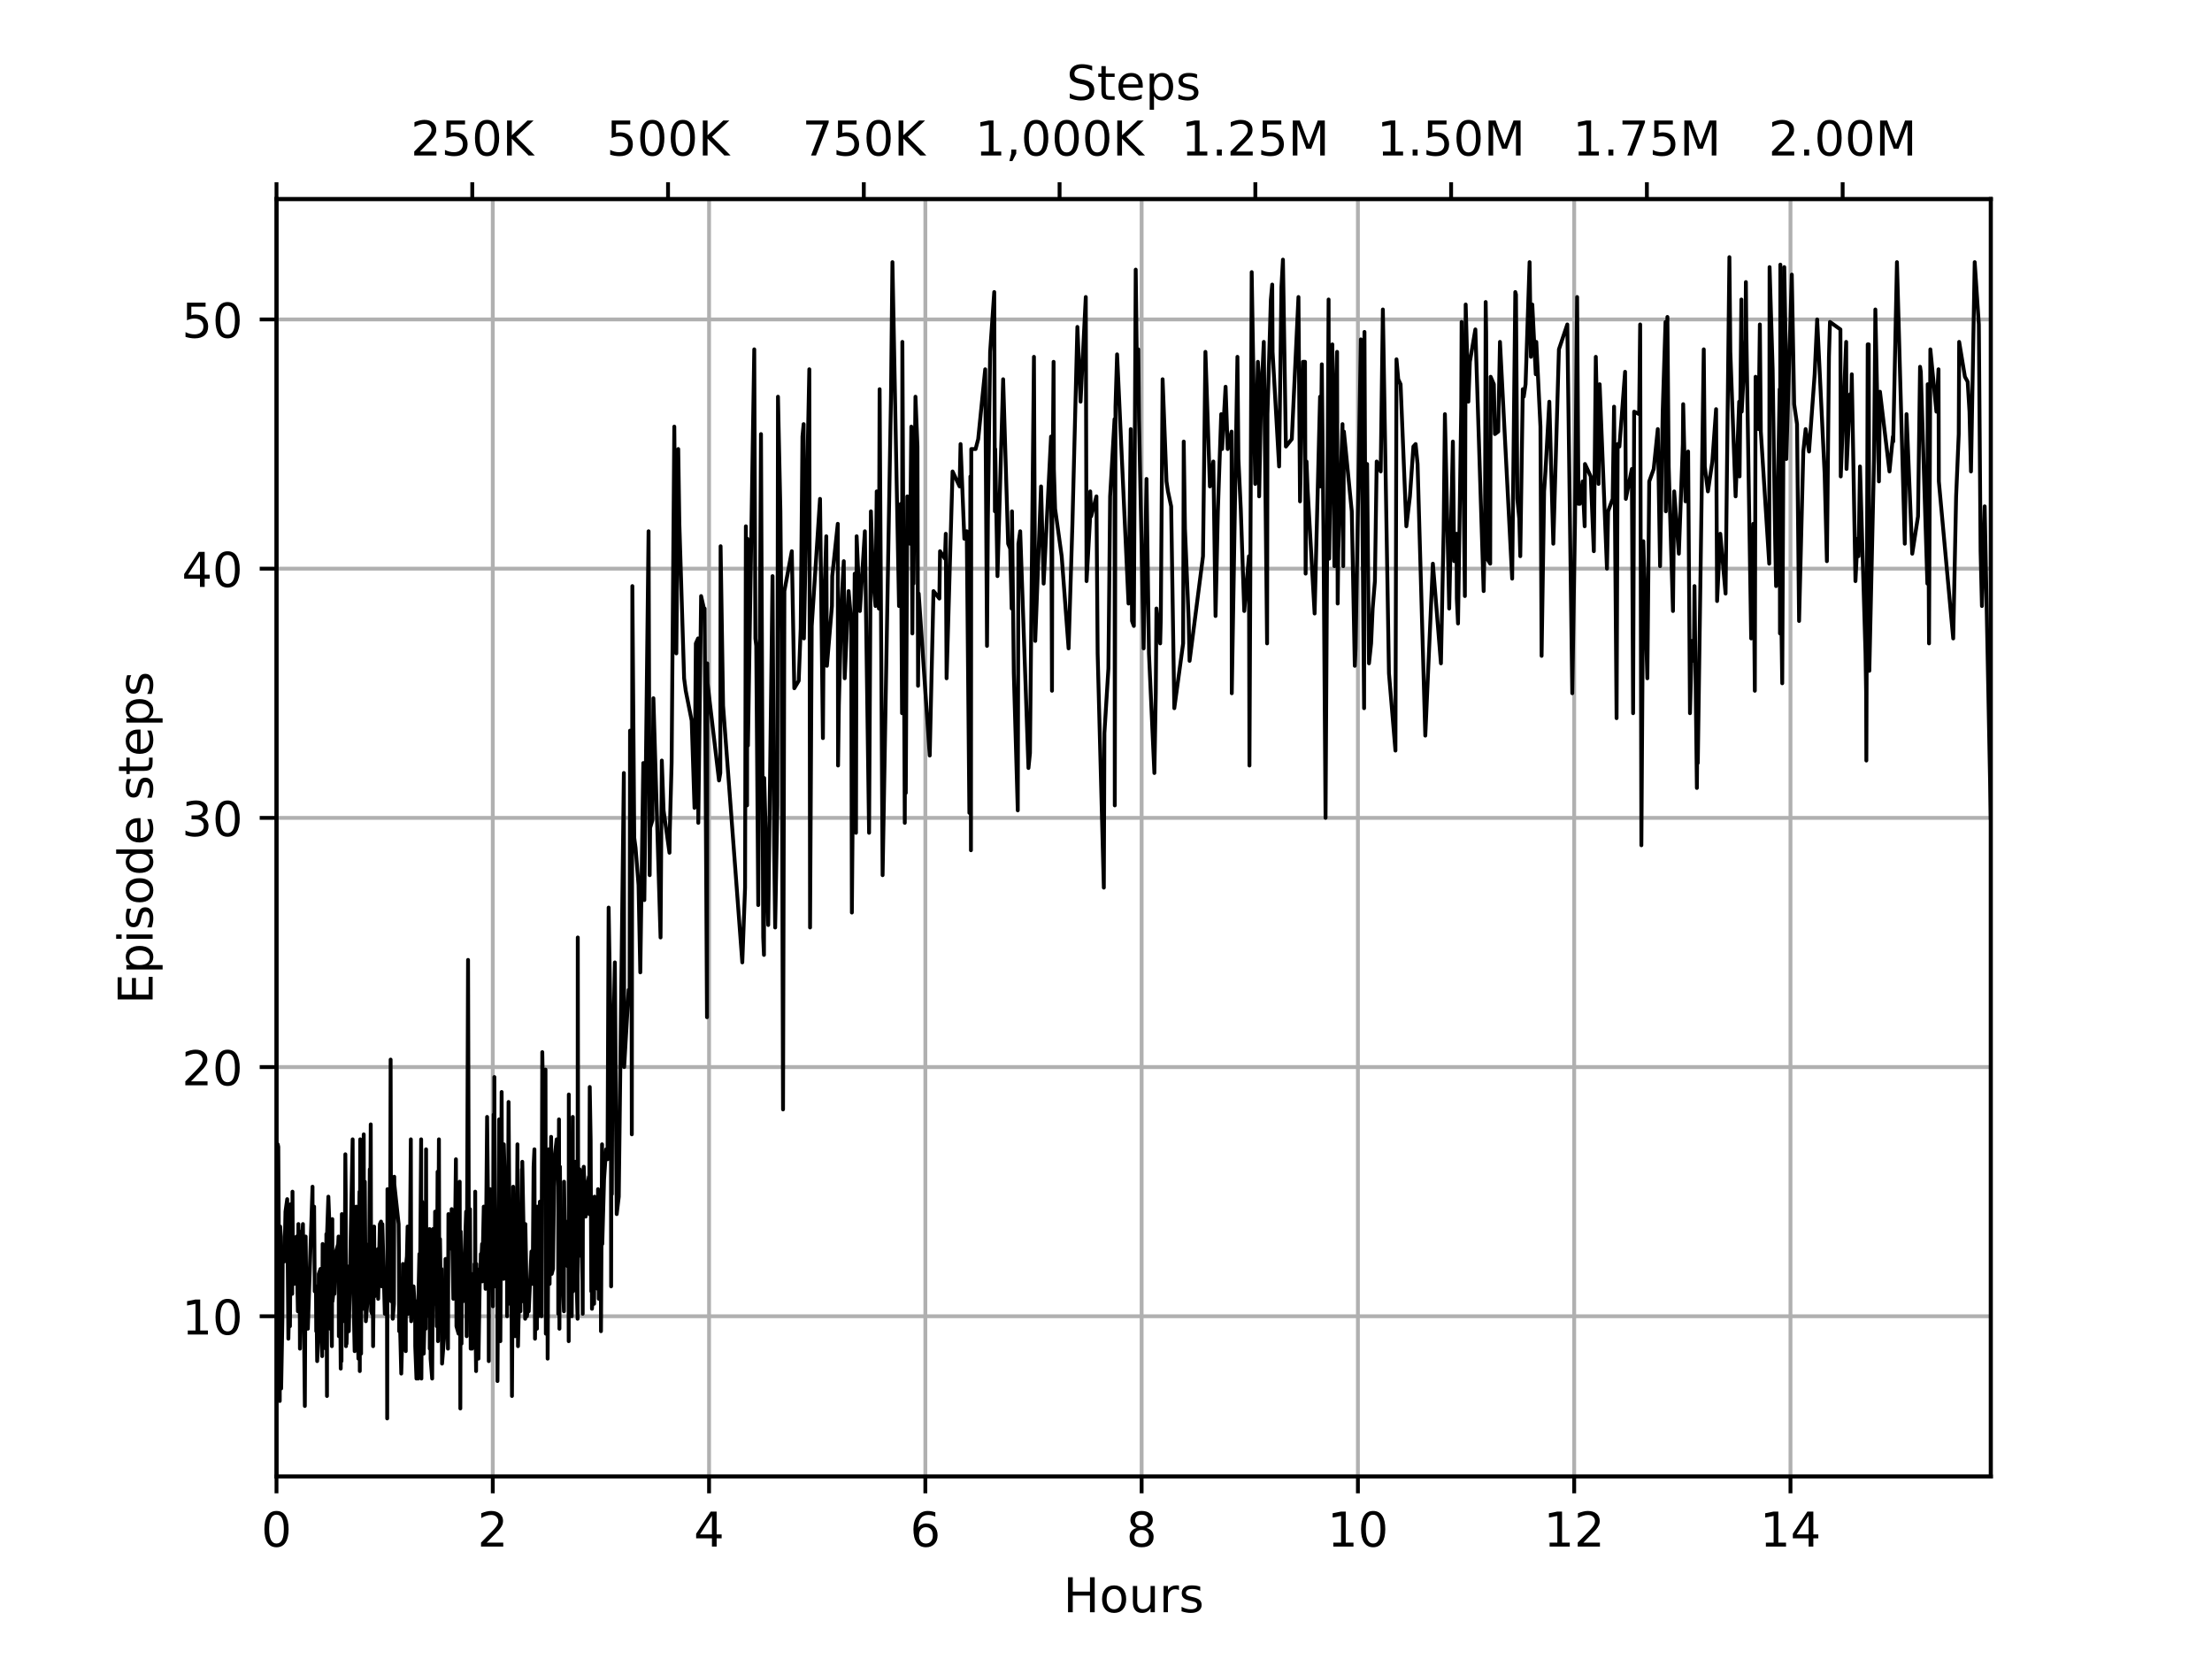 <?xml version="1.0" encoding="utf-8" standalone="no"?>
<!DOCTYPE svg PUBLIC "-//W3C//DTD SVG 1.1//EN"
  "http://www.w3.org/Graphics/SVG/1.1/DTD/svg11.dtd">
<!-- Created with matplotlib (https://matplotlib.org/) -->
<svg height="345.6pt" version="1.1" viewBox="0 0 460.8 345.6" width="460.8pt" xmlns="http://www.w3.org/2000/svg" xmlns:xlink="http://www.w3.org/1999/xlink">
 <defs>
  <style type="text/css">
*{stroke-linecap:butt;stroke-linejoin:round;}
  </style>
 </defs>
 <g id="figure_1">
  <g id="patch_1">
   <path d="M 0 345.6
L 460.8 345.6
L 460.8 0
L 0 0
z
" style="fill:#ffffff;"/>
  </g>
  <g id="axes_1">
   <g id="patch_2">
    <path d="M 57.6 307.584
L 414.72 307.584
L 414.72 41.472
L 57.6 41.472
z
" style="fill:#ffffff;"/>
   </g>
   <g id="matplotlib.axis_1">
    <g id="xtick_1">
     <g id="line2d_1">
      <path clip-path="url(#pf7963f5ed2)" d="M 57.6 307.584
L 57.6 41.472
" style="fill:none;stroke:#b0b0b0;stroke-linecap:square;stroke-width:0.8;"/>
     </g>
     <g id="line2d_2">
      <defs>
       <path d="M 0 0
L 0 3.5
" id="m9a346e4ff0" style="stroke:#000000;stroke-width:0.8;"/>
      </defs>
      <g>
       <use style="stroke:#000000;stroke-width:0.8;" x="57.6" xlink:href="#m9a346e4ff0" y="307.584"/>
      </g>
     </g>
     <g id="text_1">
      <!-- 0 -->
      <defs>
       <path d="M 31.781 66.406
Q 24.172 66.406 20.328 58.906
Q 16.5 51.422 16.5 36.375
Q 16.5 21.391 20.328 13.891
Q 24.172 6.391 31.781 6.391
Q 39.453 6.391 43.281 13.891
Q 47.125 21.391 47.125 36.375
Q 47.125 51.422 43.281 58.906
Q 39.453 66.406 31.781 66.406
z
M 31.781 74.219
Q 44.047 74.219 50.516 64.516
Q 56.984 54.828 56.984 36.375
Q 56.984 17.969 50.516 8.266
Q 44.047 -1.422 31.781 -1.422
Q 19.531 -1.422 13.062 8.266
Q 6.594 17.969 6.594 36.375
Q 6.594 54.828 13.062 64.516
Q 19.531 74.219 31.781 74.219
z
" id="DejaVuSans-48"/>
      </defs>
      <g transform="translate(54.419 322.182)scale(0.1 -0.1)">
       <use xlink:href="#DejaVuSans-48"/>
      </g>
     </g>
    </g>
    <g id="xtick_2">
     <g id="line2d_3">
      <path clip-path="url(#pf7963f5ed2)" d="M 102.656 307.584
L 102.656 41.472
" style="fill:none;stroke:#b0b0b0;stroke-linecap:square;stroke-width:0.8;"/>
     </g>
     <g id="line2d_4">
      <g>
       <use style="stroke:#000000;stroke-width:0.8;" x="102.656" xlink:href="#m9a346e4ff0" y="307.584"/>
      </g>
     </g>
     <g id="text_2">
      <!-- 2 -->
      <defs>
       <path d="M 19.188 8.297
L 53.609 8.297
L 53.609 0
L 7.328 0
L 7.328 8.297
Q 12.938 14.109 22.625 23.891
Q 32.328 33.688 34.812 36.531
Q 39.547 41.844 41.422 45.531
Q 43.312 49.219 43.312 52.781
Q 43.312 58.594 39.234 62.25
Q 35.156 65.922 28.609 65.922
Q 23.969 65.922 18.812 64.312
Q 13.672 62.703 7.812 59.422
L 7.812 69.391
Q 13.766 71.781 18.938 73
Q 24.125 74.219 28.422 74.219
Q 39.75 74.219 46.484 68.547
Q 53.219 62.891 53.219 53.422
Q 53.219 48.922 51.531 44.891
Q 49.859 40.875 45.406 35.406
Q 44.188 33.984 37.641 27.219
Q 31.109 20.453 19.188 8.297
z
" id="DejaVuSans-50"/>
      </defs>
      <g transform="translate(99.474 322.182)scale(0.1 -0.1)">
       <use xlink:href="#DejaVuSans-50"/>
      </g>
     </g>
    </g>
    <g id="xtick_3">
     <g id="line2d_5">
      <path clip-path="url(#pf7963f5ed2)" d="M 147.711 307.584
L 147.711 41.472
" style="fill:none;stroke:#b0b0b0;stroke-linecap:square;stroke-width:0.8;"/>
     </g>
     <g id="line2d_6">
      <g>
       <use style="stroke:#000000;stroke-width:0.8;" x="147.711" xlink:href="#m9a346e4ff0" y="307.584"/>
      </g>
     </g>
     <g id="text_3">
      <!-- 4 -->
      <defs>
       <path d="M 37.797 64.312
L 12.891 25.391
L 37.797 25.391
z
M 35.203 72.906
L 47.609 72.906
L 47.609 25.391
L 58.016 25.391
L 58.016 17.188
L 47.609 17.188
L 47.609 0
L 37.797 0
L 37.797 17.188
L 4.891 17.188
L 4.891 26.703
z
" id="DejaVuSans-52"/>
      </defs>
      <g transform="translate(144.53 322.182)scale(0.1 -0.1)">
       <use xlink:href="#DejaVuSans-52"/>
      </g>
     </g>
    </g>
    <g id="xtick_4">
     <g id="line2d_7">
      <path clip-path="url(#pf7963f5ed2)" d="M 192.767 307.584
L 192.767 41.472
" style="fill:none;stroke:#b0b0b0;stroke-linecap:square;stroke-width:0.8;"/>
     </g>
     <g id="line2d_8">
      <g>
       <use style="stroke:#000000;stroke-width:0.8;" x="192.767" xlink:href="#m9a346e4ff0" y="307.584"/>
      </g>
     </g>
     <g id="text_4">
      <!-- 6 -->
      <defs>
       <path d="M 33.016 40.375
Q 26.375 40.375 22.484 35.828
Q 18.609 31.297 18.609 23.391
Q 18.609 15.531 22.484 10.953
Q 26.375 6.391 33.016 6.391
Q 39.656 6.391 43.531 10.953
Q 47.406 15.531 47.406 23.391
Q 47.406 31.297 43.531 35.828
Q 39.656 40.375 33.016 40.375
z
M 52.594 71.297
L 52.594 62.312
Q 48.875 64.062 45.094 64.984
Q 41.312 65.922 37.594 65.922
Q 27.828 65.922 22.672 59.328
Q 17.531 52.734 16.797 39.406
Q 19.672 43.656 24.016 45.922
Q 28.375 48.188 33.594 48.188
Q 44.578 48.188 50.953 41.516
Q 57.328 34.859 57.328 23.391
Q 57.328 12.156 50.688 5.359
Q 44.047 -1.422 33.016 -1.422
Q 20.359 -1.422 13.672 8.266
Q 6.984 17.969 6.984 36.375
Q 6.984 53.656 15.188 63.938
Q 23.391 74.219 37.203 74.219
Q 40.922 74.219 44.703 73.484
Q 48.484 72.75 52.594 71.297
z
" id="DejaVuSans-54"/>
      </defs>
      <g transform="translate(189.586 322.182)scale(0.1 -0.1)">
       <use xlink:href="#DejaVuSans-54"/>
      </g>
     </g>
    </g>
    <g id="xtick_5">
     <g id="line2d_9">
      <path clip-path="url(#pf7963f5ed2)" d="M 237.823 307.584
L 237.823 41.472
" style="fill:none;stroke:#b0b0b0;stroke-linecap:square;stroke-width:0.8;"/>
     </g>
     <g id="line2d_10">
      <g>
       <use style="stroke:#000000;stroke-width:0.8;" x="237.823" xlink:href="#m9a346e4ff0" y="307.584"/>
      </g>
     </g>
     <g id="text_5">
      <!-- 8 -->
      <defs>
       <path d="M 31.781 34.625
Q 24.75 34.625 20.719 30.859
Q 16.703 27.094 16.703 20.516
Q 16.703 13.922 20.719 10.156
Q 24.75 6.391 31.781 6.391
Q 38.812 6.391 42.859 10.172
Q 46.922 13.969 46.922 20.516
Q 46.922 27.094 42.891 30.859
Q 38.875 34.625 31.781 34.625
z
M 21.922 38.812
Q 15.578 40.375 12.031 44.719
Q 8.5 49.078 8.5 55.328
Q 8.5 64.062 14.719 69.141
Q 20.953 74.219 31.781 74.219
Q 42.672 74.219 48.875 69.141
Q 55.078 64.062 55.078 55.328
Q 55.078 49.078 51.531 44.719
Q 48 40.375 41.703 38.812
Q 48.828 37.156 52.797 32.312
Q 56.781 27.484 56.781 20.516
Q 56.781 9.906 50.312 4.234
Q 43.844 -1.422 31.781 -1.422
Q 19.734 -1.422 13.25 4.234
Q 6.781 9.906 6.781 20.516
Q 6.781 27.484 10.781 32.312
Q 14.797 37.156 21.922 38.812
z
M 18.312 54.391
Q 18.312 48.734 21.844 45.562
Q 25.391 42.391 31.781 42.391
Q 38.141 42.391 41.719 45.562
Q 45.312 48.734 45.312 54.391
Q 45.312 60.062 41.719 63.234
Q 38.141 66.406 31.781 66.406
Q 25.391 66.406 21.844 63.234
Q 18.312 60.062 18.312 54.391
z
" id="DejaVuSans-56"/>
      </defs>
      <g transform="translate(234.641 322.182)scale(0.1 -0.1)">
       <use xlink:href="#DejaVuSans-56"/>
      </g>
     </g>
    </g>
    <g id="xtick_6">
     <g id="line2d_11">
      <path clip-path="url(#pf7963f5ed2)" d="M 282.878 307.584
L 282.878 41.472
" style="fill:none;stroke:#b0b0b0;stroke-linecap:square;stroke-width:0.8;"/>
     </g>
     <g id="line2d_12">
      <g>
       <use style="stroke:#000000;stroke-width:0.8;" x="282.878" xlink:href="#m9a346e4ff0" y="307.584"/>
      </g>
     </g>
     <g id="text_6">
      <!-- 10 -->
      <defs>
       <path d="M 12.406 8.297
L 28.516 8.297
L 28.516 63.922
L 10.984 60.406
L 10.984 69.391
L 28.422 72.906
L 38.281 72.906
L 38.281 8.297
L 54.391 8.297
L 54.391 0
L 12.406 0
z
" id="DejaVuSans-49"/>
      </defs>
      <g transform="translate(276.516 322.182)scale(0.1 -0.1)">
       <use xlink:href="#DejaVuSans-49"/>
       <use x="63.623" xlink:href="#DejaVuSans-48"/>
      </g>
     </g>
    </g>
    <g id="xtick_7">
     <g id="line2d_13">
      <path clip-path="url(#pf7963f5ed2)" d="M 327.934 307.584
L 327.934 41.472
" style="fill:none;stroke:#b0b0b0;stroke-linecap:square;stroke-width:0.8;"/>
     </g>
     <g id="line2d_14">
      <g>
       <use style="stroke:#000000;stroke-width:0.8;" x="327.934" xlink:href="#m9a346e4ff0" y="307.584"/>
      </g>
     </g>
     <g id="text_7">
      <!-- 12 -->
      <g transform="translate(321.572 322.182)scale(0.1 -0.1)">
       <use xlink:href="#DejaVuSans-49"/>
       <use x="63.623" xlink:href="#DejaVuSans-50"/>
      </g>
     </g>
    </g>
    <g id="xtick_8">
     <g id="line2d_15">
      <path clip-path="url(#pf7963f5ed2)" d="M 372.99 307.584
L 372.99 41.472
" style="fill:none;stroke:#b0b0b0;stroke-linecap:square;stroke-width:0.8;"/>
     </g>
     <g id="line2d_16">
      <g>
       <use style="stroke:#000000;stroke-width:0.8;" x="372.99" xlink:href="#m9a346e4ff0" y="307.584"/>
      </g>
     </g>
     <g id="text_8">
      <!-- 14 -->
      <g transform="translate(366.627 322.182)scale(0.1 -0.1)">
       <use xlink:href="#DejaVuSans-49"/>
       <use x="63.623" xlink:href="#DejaVuSans-52"/>
      </g>
     </g>
    </g>
    <g id="text_9">
     <!-- Hours -->
     <defs>
      <path d="M 9.812 72.906
L 19.672 72.906
L 19.672 43.016
L 55.516 43.016
L 55.516 72.906
L 65.375 72.906
L 65.375 0
L 55.516 0
L 55.516 34.719
L 19.672 34.719
L 19.672 0
L 9.812 0
z
" id="DejaVuSans-72"/>
      <path d="M 30.609 48.391
Q 23.391 48.391 19.188 42.75
Q 14.984 37.109 14.984 27.297
Q 14.984 17.484 19.156 11.844
Q 23.344 6.203 30.609 6.203
Q 37.797 6.203 41.984 11.859
Q 46.188 17.531 46.188 27.297
Q 46.188 37.016 41.984 42.703
Q 37.797 48.391 30.609 48.391
z
M 30.609 56
Q 42.328 56 49.016 48.375
Q 55.719 40.766 55.719 27.297
Q 55.719 13.875 49.016 6.219
Q 42.328 -1.422 30.609 -1.422
Q 18.844 -1.422 12.172 6.219
Q 5.516 13.875 5.516 27.297
Q 5.516 40.766 12.172 48.375
Q 18.844 56 30.609 56
z
" id="DejaVuSans-111"/>
      <path d="M 8.5 21.578
L 8.5 54.688
L 17.484 54.688
L 17.484 21.922
Q 17.484 14.156 20.5 10.266
Q 23.531 6.391 29.594 6.391
Q 36.859 6.391 41.078 11.031
Q 45.312 15.672 45.312 23.688
L 45.312 54.688
L 54.297 54.688
L 54.297 0
L 45.312 0
L 45.312 8.406
Q 42.047 3.422 37.719 1
Q 33.406 -1.422 27.688 -1.422
Q 18.266 -1.422 13.375 4.438
Q 8.5 10.297 8.5 21.578
z
M 31.109 56
z
" id="DejaVuSans-117"/>
      <path d="M 41.109 46.297
Q 39.594 47.172 37.812 47.578
Q 36.031 48 33.891 48
Q 26.266 48 22.188 43.047
Q 18.109 38.094 18.109 28.812
L 18.109 0
L 9.078 0
L 9.078 54.688
L 18.109 54.688
L 18.109 46.188
Q 20.953 51.172 25.484 53.578
Q 30.031 56 36.531 56
Q 37.453 56 38.578 55.875
Q 39.703 55.766 41.062 55.516
z
" id="DejaVuSans-114"/>
      <path d="M 44.281 53.078
L 44.281 44.578
Q 40.484 46.531 36.375 47.5
Q 32.281 48.484 27.875 48.484
Q 21.188 48.484 17.844 46.438
Q 14.5 44.391 14.5 40.281
Q 14.5 37.156 16.891 35.375
Q 19.281 33.594 26.516 31.984
L 29.594 31.297
Q 39.156 29.25 43.188 25.516
Q 47.219 21.781 47.219 15.094
Q 47.219 7.469 41.188 3.016
Q 35.156 -1.422 24.609 -1.422
Q 20.219 -1.422 15.453 -0.562
Q 10.688 0.297 5.422 2
L 5.422 11.281
Q 10.406 8.688 15.234 7.391
Q 20.062 6.109 24.812 6.109
Q 31.156 6.109 34.562 8.281
Q 37.984 10.453 37.984 14.406
Q 37.984 18.062 35.516 20.016
Q 33.062 21.969 24.703 23.781
L 21.578 24.516
Q 13.234 26.266 9.516 29.906
Q 5.812 33.547 5.812 39.891
Q 5.812 47.609 11.281 51.797
Q 16.75 56 26.812 56
Q 31.781 56 36.172 55.266
Q 40.578 54.547 44.281 53.078
z
" id="DejaVuSans-115"/>
     </defs>
     <g transform="translate(221.512 335.861)scale(0.1 -0.1)">
      <use xlink:href="#DejaVuSans-72"/>
      <use x="75.195" xlink:href="#DejaVuSans-111"/>
      <use x="136.377" xlink:href="#DejaVuSans-117"/>
      <use x="199.756" xlink:href="#DejaVuSans-114"/>
      <use x="240.869" xlink:href="#DejaVuSans-115"/>
     </g>
    </g>
   </g>
   <g id="matplotlib.axis_2">
    <g id="ytick_1">
     <g id="line2d_17">
      <path clip-path="url(#pf7963f5ed2)" d="M 57.6 274.203
L 414.72 274.203
" style="fill:none;stroke:#b0b0b0;stroke-linecap:square;stroke-width:0.8;"/>
     </g>
     <g id="line2d_18">
      <defs>
       <path d="M 0 0
L -3.5 0
" id="m2ae25e2e84" style="stroke:#000000;stroke-width:0.8;"/>
      </defs>
      <g>
       <use style="stroke:#000000;stroke-width:0.8;" x="57.6" xlink:href="#m2ae25e2e84" y="274.203"/>
      </g>
     </g>
     <g id="text_10">
      <!-- 10 -->
      <g transform="translate(37.875 278.002)scale(0.1 -0.1)">
       <use xlink:href="#DejaVuSans-49"/>
       <use x="63.623" xlink:href="#DejaVuSans-48"/>
      </g>
     </g>
    </g>
    <g id="ytick_2">
     <g id="line2d_19">
      <path clip-path="url(#pf7963f5ed2)" d="M 57.6 222.289
L 414.72 222.289
" style="fill:none;stroke:#b0b0b0;stroke-linecap:square;stroke-width:0.8;"/>
     </g>
     <g id="line2d_20">
      <g>
       <use style="stroke:#000000;stroke-width:0.8;" x="57.6" xlink:href="#m2ae25e2e84" y="222.289"/>
      </g>
     </g>
     <g id="text_11">
      <!-- 20 -->
      <g transform="translate(37.875 226.088)scale(0.1 -0.1)">
       <use xlink:href="#DejaVuSans-50"/>
       <use x="63.623" xlink:href="#DejaVuSans-48"/>
      </g>
     </g>
    </g>
    <g id="ytick_3">
     <g id="line2d_21">
      <path clip-path="url(#pf7963f5ed2)" d="M 57.6 170.375
L 414.72 170.375
" style="fill:none;stroke:#b0b0b0;stroke-linecap:square;stroke-width:0.8;"/>
     </g>
     <g id="line2d_22">
      <g>
       <use style="stroke:#000000;stroke-width:0.8;" x="57.6" xlink:href="#m2ae25e2e84" y="170.375"/>
      </g>
     </g>
     <g id="text_12">
      <!-- 30 -->
      <defs>
       <path d="M 40.578 39.312
Q 47.656 37.797 51.625 33
Q 55.609 28.219 55.609 21.188
Q 55.609 10.406 48.188 4.484
Q 40.766 -1.422 27.094 -1.422
Q 22.516 -1.422 17.656 -0.516
Q 12.797 0.391 7.625 2.203
L 7.625 11.719
Q 11.719 9.328 16.594 8.109
Q 21.484 6.891 26.812 6.891
Q 36.078 6.891 40.938 10.547
Q 45.797 14.203 45.797 21.188
Q 45.797 27.641 41.281 31.266
Q 36.766 34.906 28.719 34.906
L 20.219 34.906
L 20.219 43.016
L 29.109 43.016
Q 36.375 43.016 40.234 45.922
Q 44.094 48.828 44.094 54.297
Q 44.094 59.906 40.109 62.906
Q 36.141 65.922 28.719 65.922
Q 24.656 65.922 20.016 65.031
Q 15.375 64.156 9.812 62.312
L 9.812 71.094
Q 15.438 72.656 20.344 73.438
Q 25.25 74.219 29.594 74.219
Q 40.828 74.219 47.359 69.109
Q 53.906 64.016 53.906 55.328
Q 53.906 49.266 50.438 45.094
Q 46.969 40.922 40.578 39.312
z
" id="DejaVuSans-51"/>
      </defs>
      <g transform="translate(37.875 174.174)scale(0.1 -0.1)">
       <use xlink:href="#DejaVuSans-51"/>
       <use x="63.623" xlink:href="#DejaVuSans-48"/>
      </g>
     </g>
    </g>
    <g id="ytick_4">
     <g id="line2d_23">
      <path clip-path="url(#pf7963f5ed2)" d="M 57.6 118.461
L 414.72 118.461
" style="fill:none;stroke:#b0b0b0;stroke-linecap:square;stroke-width:0.8;"/>
     </g>
     <g id="line2d_24">
      <g>
       <use style="stroke:#000000;stroke-width:0.8;" x="57.6" xlink:href="#m2ae25e2e84" y="118.461"/>
      </g>
     </g>
     <g id="text_13">
      <!-- 40 -->
      <g transform="translate(37.875 122.26)scale(0.1 -0.1)">
       <use xlink:href="#DejaVuSans-52"/>
       <use x="63.623" xlink:href="#DejaVuSans-48"/>
      </g>
     </g>
    </g>
    <g id="ytick_5">
     <g id="line2d_25">
      <path clip-path="url(#pf7963f5ed2)" d="M 57.6 66.547
L 414.72 66.547
" style="fill:none;stroke:#b0b0b0;stroke-linecap:square;stroke-width:0.8;"/>
     </g>
     <g id="line2d_26">
      <g>
       <use style="stroke:#000000;stroke-width:0.8;" x="57.6" xlink:href="#m2ae25e2e84" y="66.547"/>
      </g>
     </g>
     <g id="text_14">
      <!-- 50 -->
      <defs>
       <path d="M 10.797 72.906
L 49.516 72.906
L 49.516 64.594
L 19.828 64.594
L 19.828 46.734
Q 21.969 47.469 24.109 47.828
Q 26.266 48.188 28.422 48.188
Q 40.625 48.188 47.75 41.5
Q 54.891 34.812 54.891 23.391
Q 54.891 11.625 47.562 5.094
Q 40.234 -1.422 26.906 -1.422
Q 22.312 -1.422 17.547 -0.641
Q 12.797 0.141 7.719 1.703
L 7.719 11.625
Q 12.109 9.234 16.797 8.062
Q 21.484 6.891 26.703 6.891
Q 35.156 6.891 40.078 11.328
Q 45.016 15.766 45.016 23.391
Q 45.016 31 40.078 35.438
Q 35.156 39.891 26.703 39.891
Q 22.75 39.891 18.812 39.016
Q 14.891 38.141 10.797 36.281
z
" id="DejaVuSans-53"/>
      </defs>
      <g transform="translate(37.875 70.346)scale(0.1 -0.1)">
       <use xlink:href="#DejaVuSans-53"/>
       <use x="63.623" xlink:href="#DejaVuSans-48"/>
      </g>
     </g>
    </g>
    <g id="text_15">
     <!-- Episode steps -->
     <defs>
      <path d="M 9.812 72.906
L 55.906 72.906
L 55.906 64.594
L 19.672 64.594
L 19.672 43.016
L 54.391 43.016
L 54.391 34.719
L 19.672 34.719
L 19.672 8.297
L 56.781 8.297
L 56.781 0
L 9.812 0
z
" id="DejaVuSans-69"/>
      <path d="M 18.109 8.203
L 18.109 -20.797
L 9.078 -20.797
L 9.078 54.688
L 18.109 54.688
L 18.109 46.391
Q 20.953 51.266 25.266 53.625
Q 29.594 56 35.594 56
Q 45.562 56 51.781 48.094
Q 58.016 40.188 58.016 27.297
Q 58.016 14.406 51.781 6.484
Q 45.562 -1.422 35.594 -1.422
Q 29.594 -1.422 25.266 0.953
Q 20.953 3.328 18.109 8.203
z
M 48.688 27.297
Q 48.688 37.203 44.609 42.844
Q 40.531 48.484 33.406 48.484
Q 26.266 48.484 22.188 42.844
Q 18.109 37.203 18.109 27.297
Q 18.109 17.391 22.188 11.75
Q 26.266 6.109 33.406 6.109
Q 40.531 6.109 44.609 11.75
Q 48.688 17.391 48.688 27.297
z
" id="DejaVuSans-112"/>
      <path d="M 9.422 54.688
L 18.406 54.688
L 18.406 0
L 9.422 0
z
M 9.422 75.984
L 18.406 75.984
L 18.406 64.594
L 9.422 64.594
z
" id="DejaVuSans-105"/>
      <path d="M 45.406 46.391
L 45.406 75.984
L 54.391 75.984
L 54.391 0
L 45.406 0
L 45.406 8.203
Q 42.578 3.328 38.25 0.953
Q 33.938 -1.422 27.875 -1.422
Q 17.969 -1.422 11.734 6.484
Q 5.516 14.406 5.516 27.297
Q 5.516 40.188 11.734 48.094
Q 17.969 56 27.875 56
Q 33.938 56 38.25 53.625
Q 42.578 51.266 45.406 46.391
z
M 14.797 27.297
Q 14.797 17.391 18.875 11.75
Q 22.953 6.109 30.078 6.109
Q 37.203 6.109 41.297 11.75
Q 45.406 17.391 45.406 27.297
Q 45.406 37.203 41.297 42.844
Q 37.203 48.484 30.078 48.484
Q 22.953 48.484 18.875 42.844
Q 14.797 37.203 14.797 27.297
z
" id="DejaVuSans-100"/>
      <path d="M 56.203 29.594
L 56.203 25.203
L 14.891 25.203
Q 15.484 15.922 20.484 11.062
Q 25.484 6.203 34.422 6.203
Q 39.594 6.203 44.453 7.469
Q 49.312 8.734 54.109 11.281
L 54.109 2.781
Q 49.266 0.734 44.188 -0.344
Q 39.109 -1.422 33.891 -1.422
Q 20.797 -1.422 13.156 6.188
Q 5.516 13.812 5.516 26.812
Q 5.516 40.234 12.766 48.109
Q 20.016 56 32.328 56
Q 43.359 56 49.781 48.891
Q 56.203 41.797 56.203 29.594
z
M 47.219 32.234
Q 47.125 39.594 43.094 43.984
Q 39.062 48.391 32.422 48.391
Q 24.906 48.391 20.391 44.141
Q 15.875 39.891 15.188 32.172
z
" id="DejaVuSans-101"/>
      <path id="DejaVuSans-32"/>
      <path d="M 18.312 70.219
L 18.312 54.688
L 36.812 54.688
L 36.812 47.703
L 18.312 47.703
L 18.312 18.016
Q 18.312 11.328 20.141 9.422
Q 21.969 7.516 27.594 7.516
L 36.812 7.516
L 36.812 0
L 27.594 0
Q 17.188 0 13.234 3.875
Q 9.281 7.766 9.281 18.016
L 9.281 47.703
L 2.688 47.703
L 2.688 54.688
L 9.281 54.688
L 9.281 70.219
z
" id="DejaVuSans-116"/>
     </defs>
     <g transform="translate(31.795 209.175)rotate(-90)scale(0.1 -0.1)">
      <use xlink:href="#DejaVuSans-69"/>
      <use x="63.184" xlink:href="#DejaVuSans-112"/>
      <use x="126.66" xlink:href="#DejaVuSans-105"/>
      <use x="154.443" xlink:href="#DejaVuSans-115"/>
      <use x="206.543" xlink:href="#DejaVuSans-111"/>
      <use x="267.725" xlink:href="#DejaVuSans-100"/>
      <use x="331.201" xlink:href="#DejaVuSans-101"/>
      <use x="392.725" xlink:href="#DejaVuSans-32"/>
      <use x="424.512" xlink:href="#DejaVuSans-115"/>
      <use x="476.611" xlink:href="#DejaVuSans-116"/>
      <use x="515.82" xlink:href="#DejaVuSans-101"/>
      <use x="577.344" xlink:href="#DejaVuSans-112"/>
      <use x="640.82" xlink:href="#DejaVuSans-115"/>
     </g>
    </g>
   </g>
   <g id="line2d_27">
    <path clip-path="url(#pf7963f5ed2)" d="M 57.6 276.28
L 57.86 238.382
L 57.971 238.902
L 58.277 291.854
L 58.366 255.514
L 58.519 257.591
L 58.568 289.258
L 58.832 274.722
L 58.898 260.706
L 59.25 262.782
L 59.472 252.399
L 59.832 249.804
L 60.073 278.875
L 60.347 266.416
L 60.403 276.28
L 60.582 250.842
L 60.871 269.531
L 60.932 248.246
L 61.004 262.782
L 61.31 267.454
L 61.685 264.34
L 61.764 257.591
L 62.056 273.165
L 62.163 254.995
L 62.249 266.935
L 62.386 256.552
L 62.485 280.952
L 62.823 259.148
L 63.108 254.995
L 63.505 292.892
L 63.675 257.591
L 63.814 270.05
L 64.068 270.05
L 64.13 276.799
L 65.104 247.208
L 65.127 256.033
L 65.436 251.361
L 65.564 269.012
L 65.823 267.973
L 65.878 277.318
L 65.899 267.973
L 66.072 283.548
L 66.372 277.318
L 66.406 265.378
L 66.771 264.34
L 67.114 282.509
L 67.21 259.148
L 67.688 271.088
L 67.884 280.952
L 67.99 257.072
L 68.117 290.816
L 68.137 257.072
L 68.404 249.284
L 68.74 258.11
L 68.778 276.799
L 69 272.127
L 69.136 280.433
L 69.225 253.957
L 69.262 271.088
L 69.481 269.012
L 69.67 269.531
L 69.983 260.706
L 70.453 259.148
L 70.527 257.591
L 70.595 278.356
L 70.613 259.667
L 70.758 258.629
L 70.981 285.105
L 71.041 274.722
L 71.137 283.548
L 71.216 252.918
L 71.41 264.859
L 71.477 258.629
L 71.551 271.088
L 71.691 258.629
L 71.773 275.241
L 71.808 267.454
L 71.942 240.459
L 72.014 248.765
L 72.076 280.433
L 72.181 264.859
L 72.196 279.914
L 72.61 263.82
L 72.672 277.318
L 73.462 237.344
L 73.564 266.416
L 73.88 281.471
L 74.017 280.433
L 74.05 256.033
L 74.159 273.684
L 74.199 251.361
L 74.463 259.667
L 74.481 275.241
L 74.661 283.029
L 74.719 259.667
L 74.893 248.246
L 74.95 285.624
L 75.037 237.344
L 75.2 259.148
L 75.221 281.99
L 75.327 237.863
L 75.345 269.012
L 75.435 269.012
L 75.655 272.646
L 75.771 236.306
L 75.828 265.378
L 75.995 246.17
L 76.211 275.241
L 76.555 271.088
L 76.817 259.148
L 76.93 259.667
L 77.036 243.574
L 77.121 252.918
L 77.232 234.229
L 77.32 273.165
L 77.507 273.684
L 77.626 258.11
L 77.723 280.433
L 77.938 255.514
L 78.027 270.05
L 78.681 268.493
L 78.742 260.186
L 78.762 261.744
L 78.78 270.569
L 79.135 254.995
L 79.378 254.476
L 79.509 267.973
L 79.647 254.995
L 80.163 273.684
L 80.403 268.493
L 80.614 270.05
L 80.66 295.488
L 80.716 247.727
L 81.121 270.05
L 81.249 266.935
L 81.374 220.732
L 81.486 271.088
L 81.764 263.82
L 81.814 274.722
L 82.065 271.607
L 82.131 245.131
L 82.147 246.689
L 83.044 254.995
L 83.101 260.706
L 83.154 277.318
L 83.174 269.531
L 83.589 286.143
L 83.82 277.837
L 83.943 263.301
L 84.016 272.646
L 84.084 270.05
L 84.53 281.471
L 84.55 263.82
L 84.768 261.744
L 84.911 255.514
L 85.01 273.684
L 85.311 270.05
L 85.585 237.344
L 85.66 275.241
L 86.152 267.973
L 86.489 274.203
L 86.503 280.433
L 86.757 287.182
L 86.828 271.088
L 87.096 287.182
L 87.111 272.646
L 87.367 261.225
L 87.519 264.859
L 87.731 237.344
L 87.782 287.182
L 87.873 272.646
L 87.929 250.323
L 88.131 251.361
L 88.269 281.99
L 88.523 271.088
L 88.677 276.799
L 88.76 239.421
L 88.803 262.782
L 88.839 274.203
L 88.893 262.782
L 89.006 271.088
L 89.172 266.935
L 89.374 269.012
L 89.448 271.607
L 89.484 256.033
L 89.528 280.952
L 89.621 271.088
L 89.671 277.837
L 89.687 260.186
L 89.705 283.029
L 90.028 287.182
L 90.211 256.033
L 90.326 271.088
L 90.467 260.186
L 90.482 271.607
L 90.646 252.399
L 90.99 276.28
L 91.157 244.093
L 91.236 279.395
L 91.437 237.344
L 91.511 270.05
L 91.66 258.11
L 91.893 275.241
L 91.963 264.34
L 92.089 284.067
L 92.697 276.28
L 92.809 262.263
L 93.125 262.263
L 93.161 273.165
L 93.203 267.454
L 93.32 280.952
L 93.415 252.918
L 93.749 258.629
L 94.044 260.186
L 94.088 251.88
L 94.439 270.569
L 94.526 262.782
L 94.679 266.416
L 94.977 241.497
L 95.088 276.28
L 95.532 277.837
L 95.75 264.859
L 95.764 246.17
L 95.819 276.28
L 95.832 271.607
L 95.868 274.722
L 95.895 293.411
L 95.969 256.552
L 96.052 265.378
L 96.141 279.914
L 96.173 269.531
L 96.463 271.088
L 97.109 252.399
L 97.211 278.356
L 97.504 199.966
L 97.708 273.684
L 97.904 251.88
L 98.054 280.952
L 98.263 265.378
L 98.33 280.952
L 98.613 278.356
L 98.735 268.493
L 98.829 275.761
L 98.854 263.301
L 98.89 270.05
L 98.945 273.165
L 98.994 248.246
L 99.048 275.241
L 99.179 285.624
L 99.245 263.301
L 99.327 271.088
L 99.676 283.029
L 99.981 264.34
L 100.094 265.378
L 100.17 261.225
L 100.194 264.34
L 100.426 259.148
L 100.448 266.935
L 100.777 251.361
L 100.975 258.11
L 101.152 268.493
L 101.472 232.672
L 101.803 263.82
L 101.821 283.548
L 101.871 254.995
L 102.047 251.88
L 102.114 247.727
L 102.477 249.284
L 102.682 272.127
L 102.843 232.153
L 102.965 239.94
L 102.984 224.366
L 103.03 248.246
L 103.165 267.973
L 103.618 257.591
L 103.633 287.701
L 103.972 233.191
L 104.234 279.395
L 104.501 227.48
L 104.55 243.055
L 104.908 266.416
L 104.957 238.382
L 105.182 246.689
L 105.404 245.65
L 105.63 262.782
L 105.645 274.203
L 105.669 266.935
L 105.81 260.706
L 105.941 229.557
L 106.251 271.607
L 106.533 263.301
L 106.651 290.816
L 106.906 247.208
L 107.314 278.356
L 107.353 252.918
L 107.537 277.837
L 107.794 238.382
L 107.908 280.433
L 108.167 268.493
L 108.416 273.165
L 108.472 260.706
L 108.736 243.574
L 108.756 271.088
L 108.802 242.016
L 109.405 274.722
L 109.441 254.995
L 109.567 261.744
L 109.766 274.203
L 110.049 272.127
L 110.111 266.935
L 110.146 273.165
L 110.704 260.706
L 110.962 267.454
L 111.159 243.055
L 111.329 239.421
L 111.452 278.875
L 111.52 273.165
L 111.85 276.799
L 111.931 251.361
L 112.134 274.203
L 112.474 250.323
L 112.796 274.203
L 112.967 219.174
L 113.44 246.17
L 113.64 222.808
L 113.71 277.837
L 113.812 262.263
L 114.034 257.591
L 114.083 283.029
L 114.306 239.421
L 114.493 267.454
L 114.807 236.825
L 114.929 265.378
L 115.202 264.34
L 115.49 241.497
L 115.968 237.344
L 116.286 247.208
L 116.294 273.684
L 116.445 233.191
L 116.539 276.799
L 116.65 243.055
L 116.777 267.454
L 117.106 262.782
L 117.479 273.165
L 117.502 246.17
L 117.712 261.225
L 118.216 254.476
L 118.27 263.82
L 118.418 258.629
L 118.472 279.395
L 118.496 228
L 118.55 271.088
L 118.989 263.301
L 119.102 274.203
L 119.325 232.672
L 119.365 269.012
L 119.867 242.016
L 120.02 263.82
L 120.326 274.722
L 120.363 195.294
L 120.459 261.744
L 120.73 243.574
L 121.346 266.935
L 121.389 273.684
L 121.437 244.612
L 121.608 243.055
L 122.003 253.438
L 122.142 248.246
L 122.672 245.131
L 122.751 252.918
L 122.855 226.442
L 123.039 237.344
L 123.178 269.012
L 123.292 260.186
L 123.318 272.646
L 123.454 270.569
L 123.599 258.11
L 123.759 271.607
L 123.845 249.284
L 124.186 264.859
L 124.498 268.493
L 124.581 247.727
L 124.736 270.569
L 125.156 253.957
L 125.195 277.318
L 125.419 238.382
L 125.466 259.148
L 125.838 245.65
L 126.264 239.421
L 126.56 241.497
L 126.79 189.064
L 127.26 217.617
L 127.308 267.973
L 127.356 238.382
L 127.456 248.765
L 127.545 229.557
L 128.085 200.485
L 128.47 252.918
L 128.901 249.284
L 129.961 161.03
L 130.025 222.289
L 130.957 206.196
L 131.155 207.234
L 131.25 152.205
L 131.52 181.277
L 131.618 236.306
L 131.731 122.095
L 132.123 174.528
L 132.401 176.605
L 133.023 184.392
L 133.385 202.562
L 134.01 158.954
L 134.229 187.507
L 135.109 110.674
L 135.341 182.315
L 135.432 172.451
L 135.91 170.894
L 136.116 145.456
L 137.606 195.294
L 137.867 158.435
L 138.236 168.817
L 139.465 177.643
L 139.521 173.49
L 139.911 158.954
L 140.469 88.87
L 140.892 136.112
L 141.29 93.542
L 141.522 109.116
L 142.513 141.303
L 142.851 143.899
L 144.092 150.128
L 144.679 168.298
L 144.957 134.035
L 145.422 132.997
L 145.466 171.413
L 146.054 124.171
L 146.642 126.767
L 146.786 126.767
L 147.282 211.906
L 147.337 138.188
L 147.393 142.341
L 149.784 162.588
L 150.05 161.03
L 150.114 113.788
L 150.633 147.013
L 154.634 200.485
L 155.212 184.911
L 155.378 109.635
L 155.625 167.779
L 155.691 112.231
L 155.811 155.32
L 157.125 72.776
L 157.364 132.997
L 157.541 134.554
L 157.956 188.545
L 158.527 90.427
L 158.993 195.294
L 159.148 198.928
L 159.197 162.069
L 160.034 192.698
L 160.934 120.018
L 161.261 176.085
L 161.483 193.217
L 161.932 167.779
L 162.068 82.64
L 162.572 106.52
L 162.809 131.958
L 163.121 231.114
L 163.401 123.133
L 164.949 114.827
L 165.467 143.379
L 166.388 141.822
L 166.802 130.92
L 167.167 90.946
L 167.411 88.35
L 167.471 132.997
L 168.595 76.929
L 168.75 193.217
L 169.096 130.401
L 170.827 103.925
L 171.428 153.762
L 171.606 127.805
L 172.13 111.712
L 172.259 138.707
L 173.306 126.248
L 173.37 120.018
L 174.525 109.116
L 174.581 159.473
L 174.748 147.013
L 175.326 125.21
L 175.774 116.903
L 175.966 141.303
L 176.78 123.133
L 177.32 129.363
L 177.459 190.102
L 178.05 119.499
L 178.319 173.49
L 178.452 111.712
L 179.133 127.286
L 180.167 110.674
L 181.045 173.49
L 181.426 106.52
L 181.873 120.537
L 182.382 126.248
L 182.637 102.367
L 183.084 126.767
L 183.241 81.083
L 183.863 182.315
L 185.603 83.159
L 185.911 54.606
L 187.283 126.248
L 187.652 104.963
L 187.909 148.571
L 187.978 71.219
L 188.482 171.413
L 188.649 111.712
L 188.693 165.183
L 189.01 103.406
L 189.581 113.269
L 189.846 88.87
L 190.063 131.958
L 190.258 100.81
L 190.307 121.576
L 190.708 82.64
L 191.123 93.023
L 191.247 142.86
L 191.379 123.652
L 193.68 157.396
L 194.464 123.133
L 195.686 124.69
L 195.828 114.827
L 196.847 116.384
L 197.023 111.193
L 197.192 141.303
L 198.44 98.214
L 199.902 101.329
L 200.1 92.504
L 200.891 112.231
L 201.391 110.674
L 201.94 169.337
L 202.151 99.252
L 202.266 177.124
L 202.332 93.542
L 203.236 93.542
L 203.777 91.465
L 205.236 76.929
L 205.613 134.554
L 205.794 108.078
L 206.262 73.295
L 207.118 60.836
L 207.257 106.52
L 207.322 93.542
L 207.794 120.018
L 208.973 79.006
L 210.014 113.269
L 210.448 114.308
L 210.747 126.767
L 210.817 106.52
L 211.195 140.265
L 212.02 168.817
L 212.158 113.269
L 212.527 110.674
L 214.248 159.992
L 214.56 156.877
L 215.389 74.334
L 215.657 133.516
L 216.872 101.329
L 217.409 121.576
L 218.953 90.946
L 219.146 143.899
L 219.217 107.559
L 219.481 75.372
L 219.544 97.695
L 219.801 106.001
L 221.169 115.865
L 222.606 135.073
L 223.405 109.116
L 224.438 68.104
L 225.103 83.678
L 226.187 61.874
L 226.349 121.056
L 227.05 108.597
L 227.117 102.367
L 227.312 107.559
L 228.405 103.406
L 228.659 136.112
L 229.948 184.911
L 230.067 152.724
L 230.904 139.226
L 231.26 103.406
L 232.18 87.312
L 232.23 167.779
L 232.377 84.716
L 232.709 73.815
L 235.091 125.729
L 235.555 89.389
L 235.822 129.363
L 236.201 130.401
L 236.59 56.164
L 236.918 83.159
L 237.127 72.776
L 237.276 87.312
L 238.243 135.073
L 238.838 99.772
L 239.35 136.112
L 240.477 161.03
L 240.77 144.418
L 240.906 126.767
L 241.684 134.035
L 241.816 128.844
L 242.192 79.006
L 243.002 100.291
L 243.308 102.367
L 243.974 105.482
L 244.63 147.533
L 246.468 134.035
L 246.593 91.984
L 246.852 110.154
L 247.613 128.844
L 247.811 137.669
L 250.608 115.865
L 251.112 73.295
L 252.045 101.329
L 252.761 96.138
L 253.22 128.324
L 253.703 106.52
L 254.401 86.274
L 254.588 93.542
L 255.312 80.563
L 255.747 93.542
L 256.564 89.908
L 256.603 144.418
L 257.778 74.334
L 257.984 95.618
L 258.475 106.001
L 259.201 127.286
L 260.177 115.865
L 260.285 159.473
L 260.75 56.683
L 261.487 100.81
L 262.041 75.372
L 262.174 77.449
L 262.303 103.406
L 262.67 84.716
L 263.27 71.219
L 263.958 134.035
L 264.035 86.274
L 264.742 62.393
L 265.027 59.279
L 265.102 73.295
L 266.461 97.176
L 266.948 59.798
L 267.261 54.087
L 267.877 93.023
L 269.107 91.465
L 270.492 61.874
L 270.817 104.444
L 271.443 75.372
L 271.858 75.372
L 271.986 119.499
L 272.176 96.138
L 272.394 101.848
L 273.857 127.805
L 274.993 82.64
L 275.058 101.329
L 275.36 75.891
L 275.698 110.154
L 276.136 170.375
L 276.77 62.393
L 276.888 116.384
L 277.549 71.738
L 277.982 117.942
L 278.112 88.35
L 278.536 73.295
L 278.663 125.729
L 278.789 114.827
L 279.667 88.35
L 279.819 117.942
L 279.962 89.908
L 281.597 106.52
L 282.227 138.707
L 282.389 135.073
L 283.493 70.7
L 284.166 147.533
L 284.243 69.142
L 284.385 101.848
L 284.791 96.657
L 285.187 138.188
L 285.627 134.035
L 285.948 126.767
L 286.419 121.056
L 286.791 96.138
L 287.623 98.214
L 288.077 64.47
L 289.345 140.265
L 290.697 156.358
L 290.914 74.853
L 291.28 79.006
L 291.766 80.044
L 292.971 109.635
L 293.712 103.406
L 294.436 93.023
L 294.899 92.504
L 295.306 96.657
L 296.915 153.243
L 298.493 117.422
L 300.174 138.188
L 300.733 110.674
L 301 86.274
L 301.895 126.767
L 302.662 91.984
L 302.933 116.903
L 303.423 111.193
L 303.485 124.69
L 303.733 129.882
L 304.406 84.716
L 304.481 67.066
L 305.162 124.171
L 305.329 63.432
L 305.887 83.678
L 306.201 75.372
L 307.346 68.623
L 309.073 123.133
L 309.362 107.04
L 309.495 62.913
L 309.592 69.142
L 309.795 116.384
L 310.433 117.422
L 310.527 78.487
L 311.195 80.044
L 311.417 90.427
L 312.106 89.908
L 312.472 71.219
L 315.012 120.537
L 315.664 60.836
L 315.804 61.355
L 316.091 103.925
L 316.498 108.078
L 316.703 115.865
L 317.225 81.083
L 317.42 82.64
L 317.804 80.044
L 318.64 54.606
L 318.92 74.334
L 319.205 63.432
L 319.928 77.968
L 320.039 71.219
L 320.902 88.87
L 321.144 136.631
L 321.67 102.367
L 321.947 98.214
L 322.754 83.678
L 323.581 113.269
L 324.752 72.776
L 326.499 67.585
L 327.532 144.418
L 328.095 109.116
L 328.543 61.874
L 328.824 104.963
L 329.109 104.963
L 329.684 100.291
L 330.116 109.635
L 330.181 96.657
L 331.383 99.252
L 332.022 114.827
L 332.435 74.334
L 333.009 100.81
L 333.235 80.044
L 334.758 118.461
L 334.996 106.52
L 335.946 103.925
L 336.239 84.716
L 336.764 149.609
L 336.987 92.504
L 337.354 93.023
L 338.534 77.449
L 338.691 103.925
L 339.942 97.695
L 340.207 148.571
L 340.424 85.755
L 341.465 86.274
L 341.676 67.585
L 341.928 176.085
L 342.341 112.75
L 343.173 141.303
L 343.566 100.291
L 344.499 97.695
L 345.348 89.389
L 345.824 117.942
L 346.37 85.755
L 346.958 67.066
L 347.025 106.52
L 347.349 66.027
L 347.619 97.176
L 348.509 127.286
L 348.765 102.367
L 349.735 115.346
L 350.569 92.504
L 350.639 84.197
L 351.12 104.444
L 351.666 94.061
L 352.054 148.571
L 352.444 133.516
L 352.856 137.669
L 352.994 122.095
L 353.492 164.145
L 353.615 149.609
L 353.682 158.954
L 354.925 72.776
L 355.14 97.176
L 355.791 102.367
L 356.71 96.138
L 357.492 85.236
L 357.702 125.21
L 358.367 111.193
L 359.467 123.652
L 360.264 53.568
L 360.46 73.295
L 361.559 103.406
L 362.304 83.678
L 362.384 99.252
L 362.763 62.393
L 362.83 85.755
L 363.62 70.7
L 363.699 58.759
L 363.785 68.623
L 364.802 132.997
L 365.25 109.116
L 365.563 143.899
L 365.72 78.487
L 366.34 89.389
L 366.611 67.585
L 366.813 89.908
L 368.563 117.422
L 368.636 55.645
L 369.277 76.929
L 369.777 111.193
L 369.99 122.095
L 370.738 81.083
L 370.801 131.958
L 370.881 55.125
L 370.953 119.499
L 371.272 142.341
L 371.697 55.645
L 371.982 71.738
L 372.116 95.618
L 373.263 57.202
L 373.756 84.197
L 374.353 88.35
L 374.781 129.363
L 375.662 94.061
L 376.147 89.389
L 376.854 94.061
L 378.027 77.968
L 378.549 66.547
L 380.105 98.733
L 380.577 116.903
L 381.004 74.334
L 381.215 67.066
L 383.391 68.623
L 383.461 99.252
L 384.593 71.219
L 384.667 97.695
L 385.405 82.121
L 385.602 86.274
L 385.76 77.968
L 386.525 121.056
L 386.959 112.231
L 387.177 115.865
L 387.471 97.176
L 388.618 136.112
L 388.75 144.418
L 388.795 158.435
L 389.081 71.738
L 389.292 71.738
L 389.416 139.746
L 390.394 95.618
L 390.671 64.47
L 391.413 100.291
L 391.632 81.602
L 393.611 98.214
L 394.328 90.946
L 394.396 91.984
L 395.169 54.606
L 396.8 113.269
L 397.166 86.274
L 398.356 115.346
L 399.56 107.559
L 399.983 76.41
L 400.14 77.449
L 401.504 121.576
L 401.575 80.044
L 401.852 134.035
L 402.128 72.776
L 403.391 85.755
L 403.826 76.929
L 403.896 100.291
L 406.89 132.997
L 407.495 103.406
L 408.041 90.427
L 408.131 71.219
L 409.329 78.487
L 409.902 79.525
L 410.283 85.755
L 410.591 98.214
L 411.367 54.606
L 412.227 67.585
L 412.593 114.827
L 412.873 126.248
L 413.445 105.482
L 414.72 170.375
L 414.72 170.375
" style="fill:none;stroke:#000000;stroke-linecap:square;stroke-width:0.8;"/>
   </g>
   <g id="patch_3">
    <path d="M 57.6 307.584
L 57.6 41.472
" style="fill:none;stroke:#000000;stroke-linecap:square;stroke-linejoin:miter;stroke-width:0.8;"/>
   </g>
   <g id="patch_4">
    <path d="M 414.72 307.584
L 414.72 41.472
" style="fill:none;stroke:#000000;stroke-linecap:square;stroke-linejoin:miter;stroke-width:0.8;"/>
   </g>
   <g id="patch_5">
    <path d="M 57.6 307.584
L 414.72 307.584
" style="fill:none;stroke:#000000;stroke-linecap:square;stroke-linejoin:miter;stroke-width:0.8;"/>
   </g>
   <g id="patch_6">
    <path d="M 57.6 41.472
L 414.72 41.472
" style="fill:none;stroke:#000000;stroke-linecap:square;stroke-linejoin:miter;stroke-width:0.8;"/>
   </g>
  </g>
  <g id="axes_2">
   <g id="matplotlib.axis_3">
    <g id="xtick_9">
     <g id="line2d_28">
      <defs>
       <path d="M 0 0
L 0 -3.5
" id="mfbc70b0909" style="stroke:#000000;stroke-width:0.8;"/>
      </defs>
      <g>
       <use style="stroke:#000000;stroke-width:0.8;" x="57.6" xlink:href="#mfbc70b0909" y="41.472"/>
      </g>
     </g>
    </g>
    <g id="xtick_10">
     <g id="line2d_29">
      <g>
       <use style="stroke:#000000;stroke-width:0.8;" x="98.382" xlink:href="#mfbc70b0909" y="41.472"/>
      </g>
     </g>
     <g id="text_16">
      <!-- 250K -->
      <defs>
       <path d="M 9.812 72.906
L 19.672 72.906
L 19.672 42.094
L 52.391 72.906
L 65.094 72.906
L 28.906 38.922
L 67.672 0
L 54.688 0
L 19.672 35.109
L 19.672 0
L 9.812 0
z
" id="DejaVuSans-75"/>
      </defs>
      <g transform="translate(85.56 32.392)scale(0.1 -0.1)">
       <use xlink:href="#DejaVuSans-50"/>
       <use x="63.623" xlink:href="#DejaVuSans-53"/>
       <use x="127.246" xlink:href="#DejaVuSans-48"/>
       <use x="190.869" xlink:href="#DejaVuSans-75"/>
      </g>
     </g>
    </g>
    <g id="xtick_11">
     <g id="line2d_30">
      <g>
       <use style="stroke:#000000;stroke-width:0.8;" x="139.165" xlink:href="#mfbc70b0909" y="41.472"/>
      </g>
     </g>
     <g id="text_17">
      <!-- 500K -->
      <g transform="translate(126.342 32.392)scale(0.1 -0.1)">
       <use xlink:href="#DejaVuSans-53"/>
       <use x="63.623" xlink:href="#DejaVuSans-48"/>
       <use x="127.246" xlink:href="#DejaVuSans-48"/>
       <use x="190.869" xlink:href="#DejaVuSans-75"/>
      </g>
     </g>
    </g>
    <g id="xtick_12">
     <g id="line2d_31">
      <g>
       <use style="stroke:#000000;stroke-width:0.8;" x="179.947" xlink:href="#mfbc70b0909" y="41.472"/>
      </g>
     </g>
     <g id="text_18">
      <!-- 750K -->
      <defs>
       <path d="M 8.203 72.906
L 55.078 72.906
L 55.078 68.703
L 28.609 0
L 18.312 0
L 43.219 64.594
L 8.203 64.594
z
" id="DejaVuSans-55"/>
      </defs>
      <g transform="translate(167.124 32.392)scale(0.1 -0.1)">
       <use xlink:href="#DejaVuSans-55"/>
       <use x="63.623" xlink:href="#DejaVuSans-53"/>
       <use x="127.246" xlink:href="#DejaVuSans-48"/>
       <use x="190.869" xlink:href="#DejaVuSans-75"/>
      </g>
     </g>
    </g>
    <g id="xtick_13">
     <g id="line2d_32">
      <g>
       <use style="stroke:#000000;stroke-width:0.8;" x="220.729" xlink:href="#mfbc70b0909" y="41.472"/>
      </g>
     </g>
     <g id="text_19">
      <!-- 1,000K -->
      <defs>
       <path d="M 11.719 12.406
L 22.016 12.406
L 22.016 4
L 14.016 -11.625
L 7.719 -11.625
L 11.719 4
z
" id="DejaVuSans-44"/>
      </defs>
      <g transform="translate(203.136 32.392)scale(0.1 -0.1)">
       <use xlink:href="#DejaVuSans-49"/>
       <use x="63.623" xlink:href="#DejaVuSans-44"/>
       <use x="95.41" xlink:href="#DejaVuSans-48"/>
       <use x="159.033" xlink:href="#DejaVuSans-48"/>
       <use x="222.656" xlink:href="#DejaVuSans-48"/>
       <use x="286.279" xlink:href="#DejaVuSans-75"/>
      </g>
     </g>
    </g>
    <g id="xtick_14">
     <g id="line2d_33">
      <g>
       <use style="stroke:#000000;stroke-width:0.8;" x="261.511" xlink:href="#mfbc70b0909" y="41.472"/>
      </g>
     </g>
     <g id="text_20">
      <!-- 1.25M -->
      <defs>
       <path d="M 10.688 12.406
L 21 12.406
L 21 0
L 10.688 0
z
" id="DejaVuSans-46"/>
       <path d="M 9.812 72.906
L 24.516 72.906
L 43.109 23.297
L 61.812 72.906
L 76.516 72.906
L 76.516 0
L 66.891 0
L 66.891 64.016
L 48.094 14.016
L 38.188 14.016
L 19.391 64.016
L 19.391 0
L 9.812 0
z
" id="DejaVuSans-77"/>
      </defs>
      <g transform="translate(246.065 32.392)scale(0.1 -0.1)">
       <use xlink:href="#DejaVuSans-49"/>
       <use x="63.623" xlink:href="#DejaVuSans-46"/>
       <use x="95.41" xlink:href="#DejaVuSans-50"/>
       <use x="159.033" xlink:href="#DejaVuSans-53"/>
       <use x="222.656" xlink:href="#DejaVuSans-77"/>
      </g>
     </g>
    </g>
    <g id="xtick_15">
     <g id="line2d_34">
      <g>
       <use style="stroke:#000000;stroke-width:0.8;" x="302.294" xlink:href="#mfbc70b0909" y="41.472"/>
      </g>
     </g>
     <g id="text_21">
      <!-- 1.50M -->
      <g transform="translate(286.847 32.392)scale(0.1 -0.1)">
       <use xlink:href="#DejaVuSans-49"/>
       <use x="63.623" xlink:href="#DejaVuSans-46"/>
       <use x="95.41" xlink:href="#DejaVuSans-53"/>
       <use x="159.033" xlink:href="#DejaVuSans-48"/>
       <use x="222.656" xlink:href="#DejaVuSans-77"/>
      </g>
     </g>
    </g>
    <g id="xtick_16">
     <g id="line2d_35">
      <g>
       <use style="stroke:#000000;stroke-width:0.8;" x="343.076" xlink:href="#mfbc70b0909" y="41.472"/>
      </g>
     </g>
     <g id="text_22">
      <!-- 1.75M -->
      <g transform="translate(327.629 32.392)scale(0.1 -0.1)">
       <use xlink:href="#DejaVuSans-49"/>
       <use x="63.623" xlink:href="#DejaVuSans-46"/>
       <use x="95.41" xlink:href="#DejaVuSans-55"/>
       <use x="159.033" xlink:href="#DejaVuSans-53"/>
       <use x="222.656" xlink:href="#DejaVuSans-77"/>
      </g>
     </g>
    </g>
    <g id="xtick_17">
     <g id="line2d_36">
      <g>
       <use style="stroke:#000000;stroke-width:0.8;" x="383.858" xlink:href="#mfbc70b0909" y="41.472"/>
      </g>
     </g>
     <g id="text_23">
      <!-- 2.00M -->
      <g transform="translate(368.411 32.392)scale(0.1 -0.1)">
       <use xlink:href="#DejaVuSans-50"/>
       <use x="63.623" xlink:href="#DejaVuSans-46"/>
       <use x="95.41" xlink:href="#DejaVuSans-48"/>
       <use x="159.033" xlink:href="#DejaVuSans-48"/>
       <use x="222.656" xlink:href="#DejaVuSans-77"/>
      </g>
     </g>
    </g>
    <g id="text_24">
     <!-- Steps -->
     <defs>
      <path d="M 53.516 70.516
L 53.516 60.891
Q 47.906 63.578 42.922 64.891
Q 37.938 66.219 33.297 66.219
Q 25.25 66.219 20.875 63.094
Q 16.5 59.969 16.5 54.203
Q 16.5 49.359 19.406 46.891
Q 22.312 44.438 30.422 42.922
L 36.375 41.703
Q 47.406 39.594 52.656 34.297
Q 57.906 29 57.906 20.125
Q 57.906 9.516 50.797 4.047
Q 43.703 -1.422 29.984 -1.422
Q 24.812 -1.422 18.969 -0.25
Q 13.141 0.922 6.891 3.219
L 6.891 13.375
Q 12.891 10.016 18.656 8.297
Q 24.422 6.594 29.984 6.594
Q 38.422 6.594 43.016 9.906
Q 47.609 13.234 47.609 19.391
Q 47.609 24.75 44.312 27.781
Q 41.016 30.812 33.5 32.328
L 27.484 33.5
Q 16.453 35.688 11.516 40.375
Q 6.594 45.062 6.594 53.422
Q 6.594 63.094 13.406 68.656
Q 20.219 74.219 32.172 74.219
Q 37.312 74.219 42.625 73.281
Q 47.953 72.359 53.516 70.516
z
" id="DejaVuSans-83"/>
     </defs>
     <g transform="translate(222.17 20.794)scale(0.1 -0.1)">
      <use xlink:href="#DejaVuSans-83"/>
      <use x="63.477" xlink:href="#DejaVuSans-116"/>
      <use x="102.686" xlink:href="#DejaVuSans-101"/>
      <use x="164.209" xlink:href="#DejaVuSans-112"/>
      <use x="227.686" xlink:href="#DejaVuSans-115"/>
     </g>
    </g>
   </g>
   <g id="patch_7">
    <path d="M 57.6 307.584
L 57.6 41.472
" style="fill:none;stroke:#000000;stroke-linecap:square;stroke-linejoin:miter;stroke-width:0.8;"/>
   </g>
   <g id="patch_8">
    <path d="M 414.72 307.584
L 414.72 41.472
" style="fill:none;stroke:#000000;stroke-linecap:square;stroke-linejoin:miter;stroke-width:0.8;"/>
   </g>
   <g id="patch_9">
    <path d="M 57.6 307.584
L 414.72 307.584
" style="fill:none;stroke:#000000;stroke-linecap:square;stroke-linejoin:miter;stroke-width:0.8;"/>
   </g>
   <g id="patch_10">
    <path d="M 57.6 41.472
L 414.72 41.472
" style="fill:none;stroke:#000000;stroke-linecap:square;stroke-linejoin:miter;stroke-width:0.8;"/>
   </g>
  </g>
 </g>
 <defs>
  <clipPath id="pf7963f5ed2">
   <rect height="266.112" width="357.12" x="57.6" y="41.472"/>
  </clipPath>
 </defs>
</svg>
